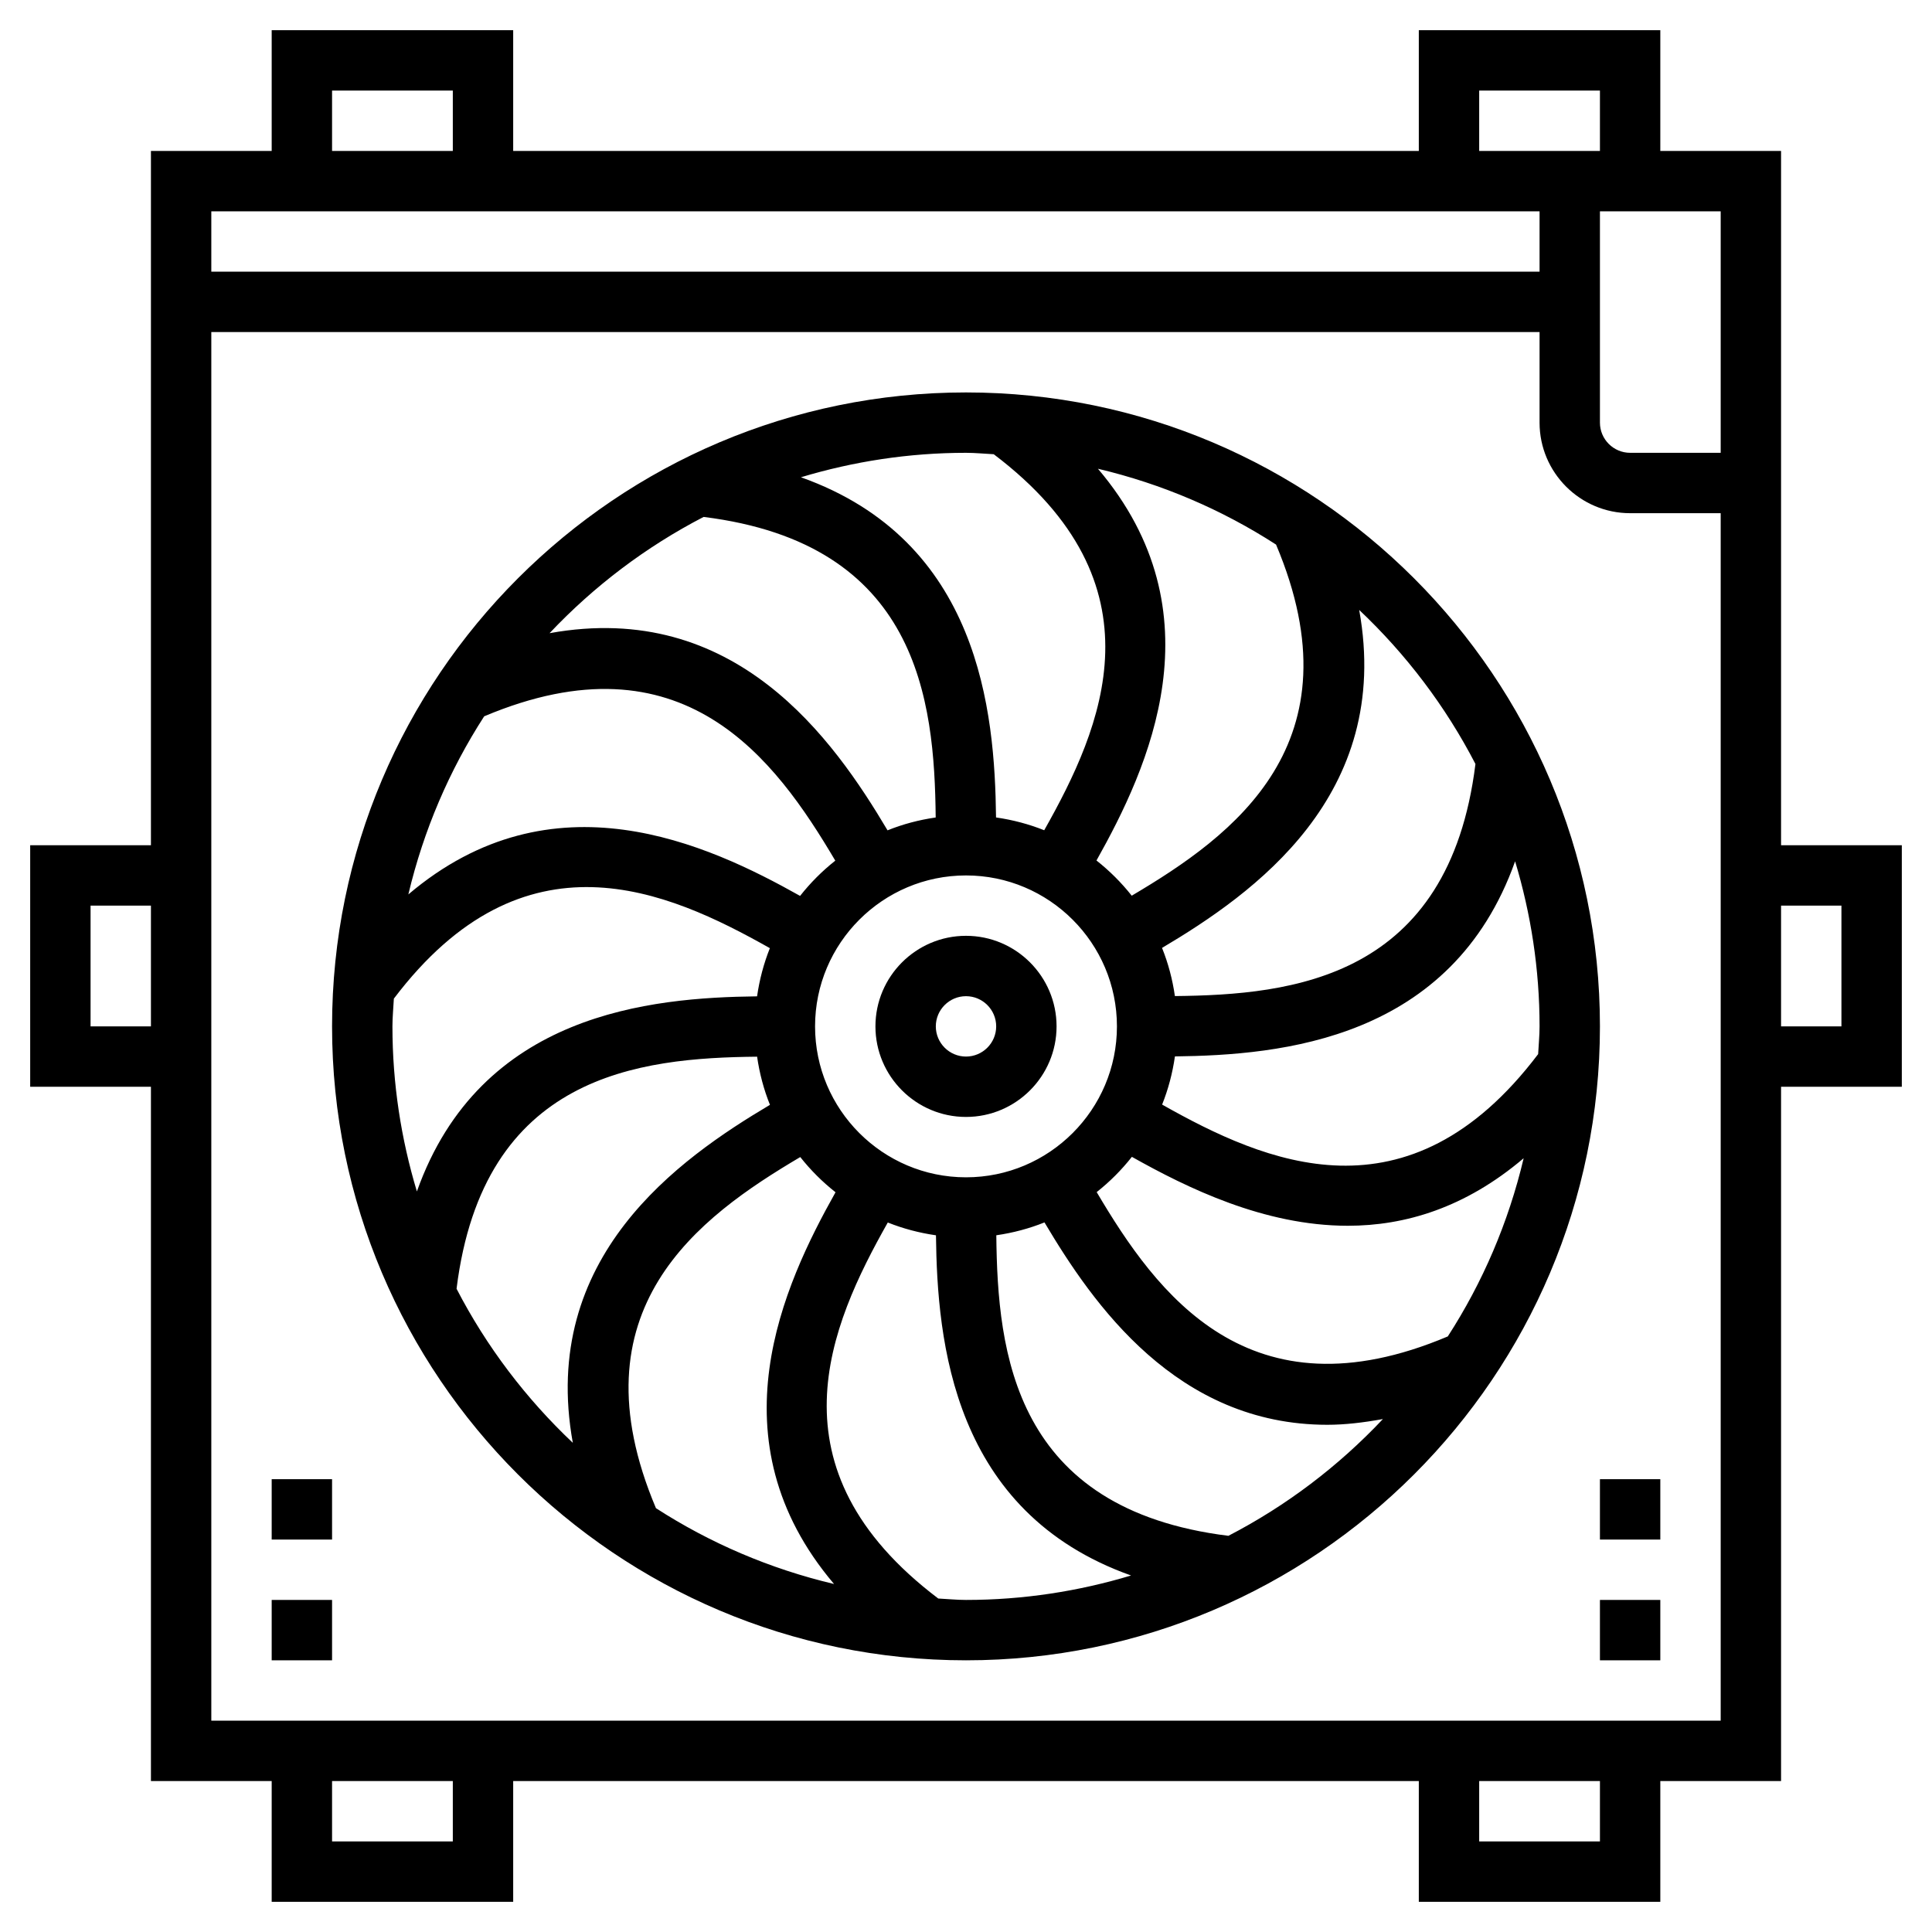 <?xml version="1.0" ?><svg id="Layer_1_1_" style="enable-background:new 0 0 64 64;" version="1.1" viewBox="0 0 64 64" xml:space="preserve" xmlns="http://www.w3.org/2000/svg" xmlns:xlink="http://www.w3.org/1999/xlink">
<g><path d="M32,31c-1.654,0-3,1.346-3,3s1.346,3,3,3s3-1.346,3-3S33.654,31,32,31z M32,35c-0.551,0-1-0.449-1-1s0.449-1,1-1   s1,0.449,1,1S32.551,35,32,35z"/><path d="M32,13c-11.58,0-21,9.42-21,21s9.42,21,21,21s21-9.42,21-21S43.58,13,32,13z M47.96,44.271   c-6.59,2.784-9.642-1.415-11.631-4.781c0.433-0.342,0.824-0.734,1.166-1.168c1.824,1.024,4.376,2.283,7.153,2.283   c1.893,0,3.888-0.592,5.825-2.237C49.97,40.496,49.114,42.485,47.96,44.271z M32,39c-2.757,0-5-2.243-5-5s2.243-5,5-5s5,2.243,5,5   S34.757,39,32,39z M26.51,38.329c0.342,0.433,0.734,0.824,1.168,1.166c-1.722,3.067-4.105,8.2-0.049,12.977   c-2.127-0.503-4.115-1.359-5.9-2.512C18.945,43.37,23.144,40.318,26.51,38.329z M16.039,23.729   c6.592-2.781,9.642,1.416,11.631,4.781c-0.433,0.342-0.824,0.734-1.166,1.168c-3.067-1.722-8.2-4.105-12.977-0.049   C14.031,27.502,14.887,25.514,16.039,23.729z M37.49,29.671c-0.342-0.433-0.734-0.824-1.168-1.166   c1.722-3.067,4.105-8.2,0.049-12.977c2.127,0.503,4.115,1.359,5.9,2.512C45.055,24.63,40.856,27.682,37.49,29.671z M50.953,34.919   c-4.314,5.7-9.052,3.592-12.456,1.672c0.202-0.506,0.344-1.04,0.424-1.596c3.521-0.042,9.165-0.546,11.269-6.463   C50.712,30.265,51,32.099,51,34C51,34.31,50.968,34.613,50.953,34.919z M48.876,25.308c-0.882,7.105-6.046,7.648-9.956,7.688   c-0.08-0.555-0.222-1.09-0.426-1.595c3.022-1.794,7.643-5.044,6.531-11.196C46.578,21.672,47.885,23.392,48.876,25.308z    M32.919,15.047c5.699,4.313,3.592,9.052,1.672,12.456c-0.506-0.202-1.04-0.344-1.596-0.424c-0.042-3.521-0.546-9.165-6.463-11.269   C28.265,15.288,30.099,15,32,15C32.31,15,32.612,15.032,32.919,15.047z M23.308,17.124c7.105,0.882,7.648,6.046,7.688,9.956   c-0.555,0.08-1.09,0.222-1.595,0.426c-1.794-3.022-5.043-7.645-11.196-6.531C19.672,19.421,21.393,18.115,23.308,17.124z    M13.047,33.081c4.314-5.7,9.052-3.591,12.456-1.672c-0.202,0.506-0.344,1.04-0.424,1.596c-3.521,0.042-9.165,0.546-11.269,6.463   C13.288,37.735,13,35.901,13,34C13,33.69,13.032,33.387,13.047,33.081z M15.124,42.692c0.882-7.105,6.046-7.648,9.956-7.688   c0.08,0.555,0.222,1.09,0.426,1.595c-3.022,1.794-7.643,5.044-6.531,11.196C17.422,46.328,16.115,44.608,15.124,42.692z    M31.081,52.953c-5.699-4.313-3.592-9.052-1.672-12.456c0.506,0.202,1.04,0.344,1.596,0.424c0.042,3.521,0.546,9.165,6.463,11.269   C35.735,52.712,33.901,53,32,53C31.69,53,31.388,52.968,31.081,52.953z M40.692,50.876c-7.105-0.882-7.648-6.046-7.688-9.956   c0.555-0.08,1.09-0.223,1.596-0.426c1.608,2.709,4.38,6.704,9.37,6.704c0.58,0,1.199-0.073,1.841-0.19   C44.34,48.569,42.614,49.881,40.692,50.876z"/><path d="M63,28h-4V5h-4V1h-8v4H17V1H9v4H5v23H1v8h4v23h4v4h8v-4h30v4h8v-4h4V36h4V28z M57,15h-3c-0.551,0-1-0.449-1-1V7h4V15z    M49,3h4v2h-4V3z M11,3h4v2h-4V3z M51,7v2H7V7H51z M3,34v-4h2v4H3z M15,61h-4v-2h4V61z M53,61h-4v-2h4V61z M7,57V11h44v3   c0,1.654,1.346,3,3,3h3v40H7z M61,34h-2v-4h2V34z"/><rect height="2" width="2" x="53" y="53"/><rect height="2" width="2" x="53" y="49"/><rect height="2" width="2" x="9" y="53"/><rect height="2" width="2" x="9" y="49"/></g></svg>